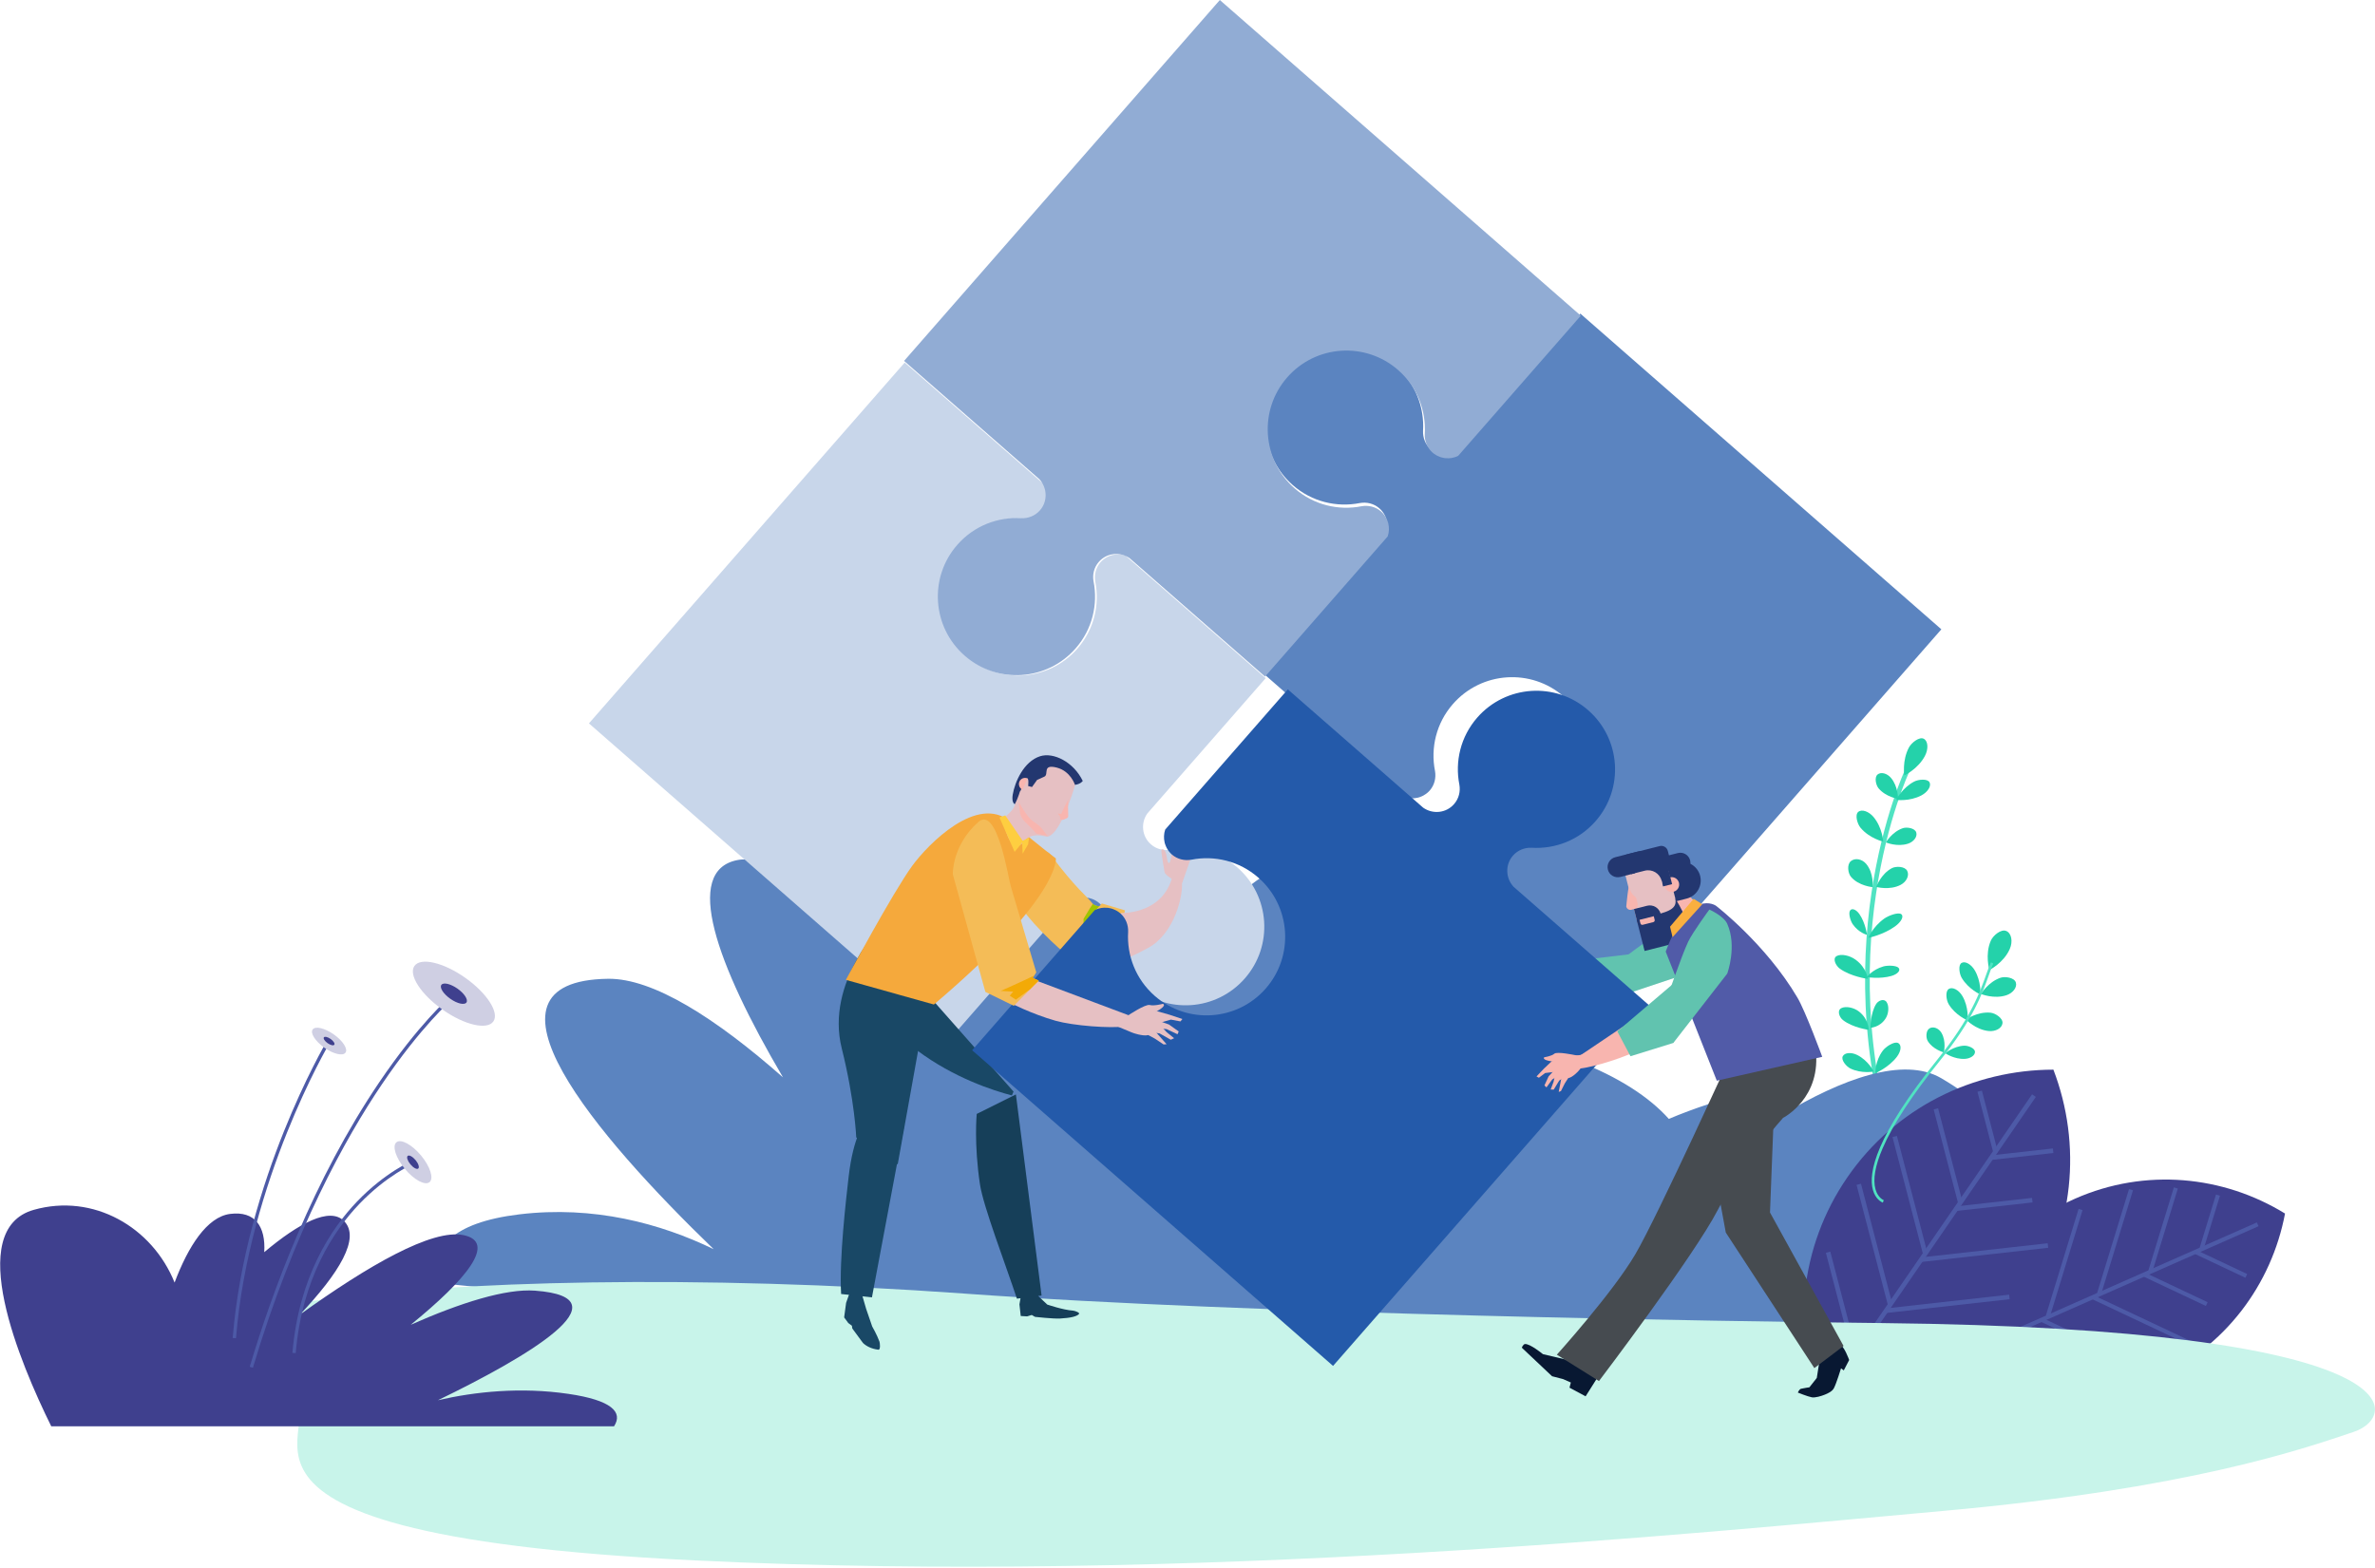 <?xml version="1.0" encoding="UTF-8"?>
<svg width="1313px" height="867px" viewBox="0 0 1313 867" version="1.1" xmlns="http://www.w3.org/2000/svg" xmlns:xlink="http://www.w3.org/1999/xlink">
    <!-- Generator: Sketch 51.3 (57544) - http://www.bohemiancoding.com/sketch -->
    <title>Background guys</title>
    <desc>Created with Sketch.</desc>
    <defs></defs>
    <g id="---▶︎--MISC" stroke="none" stroke-width="1" fill="none" fill-rule="evenodd">
        <g id="Artboard-5" transform="translate(-1341, -1786)">
            <g id="shutterstock_1349361710" transform="translate(566, 263)">
                <g id="Background-guys" transform="translate(775, 1523)">
                    <path d="M1051.98,656.44 C1004.41,529.49 1052.89,426.29 1053.38,425.25 L1055.7,426.37 C1055.21,427.39 1007.22,529.66 1054.4,655.53 L1051.98,656.44" id="Fill-1255" fill="#50E3C2"></path>
                    <path d="M1052.79,428.83 C1052.79,428.83 1051.48,420.61 1055.33,413.36 C1056.72,410.74 1061.1,407.25 1063.54,408.54 C1065.98,409.83 1066.19,414.22 1064.17,418.05 C1060.33,425.29 1052.79,428.83 1052.79,428.83" id="Fill-1256" fill="#24D2AA"></path>
                    <path d="M1048.25,442.33 C1048.25,442.33 1051.6,435.7 1058.2,432.23 C1060.59,430.97 1065.63,430.52 1066.73,432.62 C1067.84,434.73 1065.7,438.04 1062.21,439.87 C1055.61,443.34 1048.25,442.33 1048.25,442.33" id="Fill-1257" fill="#24D2AA"></path>
                    <path d="M1042.59,465.85 C1042.59,465.85 1046.03,459.96 1052.02,457.97 C1054.2,457.25 1058.58,457.92 1059.37,460.29 C1060.15,462.66 1058.02,465.5 1054.86,466.54 C1048.86,468.53 1042.59,465.85 1042.59,465.85" id="Fill-1258" fill="#24D2AA"></path>
                    <path d="M1049.3,441.77 C1049.3,441.77 1042.59,440.76 1038.56,435.95 C1037.09,434.21 1036.11,429.91 1037.99,428.31 C1039.89,426.72 1043.29,427.65 1045.42,430.18 C1049.46,434.99 1049.3,441.77 1049.3,441.77" id="Fill-1259" fill="#24D2AA"></path>
                    <path d="M1035.95,592.56 C1035.95,592.56 1029.13,593.89 1022.97,590.88 C1020.74,589.79 1017.72,586.23 1018.74,584.15 C1019.76,582.07 1023.41,581.77 1026.65,583.36 C1032.81,586.37 1035.95,592.56 1035.95,592.56" id="Fill-1260" fill="#24D2AA"></path>
                    <path d="M1041.13,465.43 C1041.13,465.43 1033.55,463.67 1028.62,457.8 C1026.82,455.66 1025.34,450.64 1027.31,448.98 C1029.29,447.33 1033.16,448.69 1035.76,451.79 C1040.69,457.67 1041.13,465.43 1041.13,465.43" id="Fill-1261" fill="#24D2AA"></path>
                    <path d="M1035.3,490.59 C1035.3,490.59 1027.57,489.98 1023.26,484.84 C1021.7,482.98 1020.89,478.18 1023.22,476.21 C1025.56,474.26 1029.44,475.03 1031.71,477.74 C1036.03,482.87 1035.3,490.59 1035.3,490.59" id="Fill-1262" fill="#24D2AA"></path>
                    <path d="M1037.27,490.46 C1037.27,490.46 1039.83,483.26 1045.94,480.08 C1048.15,478.93 1053.06,479.01 1054.38,481.57 C1055.71,484.12 1053.98,487.65 1050.75,489.33 C1044.64,492.51 1037.27,490.46 1037.27,490.46" id="Fill-1263" fill="#24D2AA"></path>
                    <path d="M1036.83,593.47 C1036.83,593.47 1036.45,587.02 1040.87,581.04 C1042.47,578.87 1047.01,575.85 1049.2,576.73 C1051.39,577.61 1051.13,581.08 1048.8,584.24 C1044.38,590.22 1036.83,593.47 1036.83,593.47" id="Fill-1264" fill="#24D2AA"></path>
                    <path d="M1032.05,540.38 C1032.05,540.38 1034.92,536.26 1041.2,534.44 C1043.48,533.78 1048.42,533.81 1049.65,535.26 C1050.89,536.71 1048.98,538.73 1045.67,539.7 C1039.39,541.52 1032.05,540.38 1032.05,540.38" id="Fill-1265" fill="#24D2AA"></path>
                    <path d="M1032.17,516.98 C1032.17,516.98 1027.59,515.87 1024.25,511.07 C1023.03,509.33 1021.76,505.07 1022.79,503.54 C1023.82,502 1026.19,502.97 1027.96,505.5 C1031.31,510.3 1032.17,516.98 1032.17,516.98" id="Fill-1266" fill="#24D2AA"></path>
                    <path d="M1034.08,568.35 C1034.08,568.35 1034.02,560.27 1037.22,555.19 C1038.37,553.35 1041.54,551.96 1043,554.16 C1044.46,556.36 1044.17,560.48 1042.49,563.15 C1039.3,568.22 1034.08,568.35 1034.08,568.35" id="Fill-1267" fill="#24D2AA"></path>
                    <path d="M1032.64,541.33 C1032.64,541.33 1023.26,540.13 1017.09,535.63 C1014.86,533.98 1012.96,530.06 1015.37,528.7 C1017.79,527.34 1022.58,528.32 1025.83,530.7 C1032.01,535.2 1032.64,541.33 1032.64,541.33" id="Fill-1268" fill="#24D2AA"></path>
                    <path d="M1033.11,569.51 C1033.11,569.51 1024.23,568.36 1018.81,564.06 C1016.85,562.51 1015.47,558.79 1017.95,557.51 C1020.42,556.23 1024.94,557.16 1027.78,559.42 C1033.2,563.7 1033.11,569.51 1033.11,569.51" id="Fill-1269" fill="#24D2AA"></path>
                    <path d="M1032.9,518.64 C1032.9,518.64 1035.18,512.68 1041.68,507.99 C1044.03,506.3 1049.43,504.32 1051.07,505.52 C1052.73,506.71 1051.07,509.84 1047.65,512.3 C1041.16,516.99 1032.9,518.64 1032.9,518.64" id="Fill-1276" fill="#24D2AA"></path>
                    <path d="M242.17,709.53 C237.43,690.58 249.43,676.08 287.1,671.54 C328.22,666.59 365.14,676.53 394.55,690.8 C329.83,628.29 256.47,542.29 336.2,541.27 C361.06,540.96 395.67,563.01 432.86,595.77 C395.67,532.49 377.77,481.75 407.42,475.67 C434.95,470 480.74,523.05 527.47,592.03 C503.56,535.77 492.21,487.63 510.26,467.29 C525,450.68 547.06,473.68 570.14,514.49 C574.18,481.07 586.46,461.88 606.47,468.01 C625.3,473.77 634.86,513.89 638.69,561.26 C668.84,491.45 725.11,452.59 771.3,479.39 C825.55,510.86 751.11,677.99 711.9,757.05 L242.17,709.53" id="Fill-1285" fill="#5B84C0"></path>
                    <path d="M680.91,708.28 C642.51,687.51 671.75,678.45 706.95,677.19 C689.32,661.76 699.32,645.89 740.74,626.91 C759.34,618.39 782.47,621.88 805.38,631.03 C821.69,598.7 844.42,576.12 871.97,586.76 C894.74,595.57 911.79,606.64 922.6,618.75 C929.46,615.85 936.85,613.08 944.79,610.47 C962.05,604.8 975.09,608.11 984.7,616.81 C1018.22,596.54 1052.43,584.06 1073.24,596.27 C1109.43,617.52 1114.8,636.58 1092.38,656.57 C1127.58,656.25 1154.41,665.9 1109.44,693.56 C1151.03,687.63 1180.99,690.5 1164.01,714.85 C1126.14,769.14 939.2,785.63 798.54,767.29 C710.14,766.47 636.16,754.22 621.04,728.07 C609.92,708.83 640.65,705.19 680.91,708.28" id="Fill-1286" fill="#5B84C0"></path>
                    <path d="M1147.14,662.89 C1108.17,680.11 1082.45,715.01 1075.02,754.26 C1109.03,775.19 1152.16,779.67 1191.13,762.45 C1230.1,745.23 1255.83,710.34 1263.26,671.09 C1229.24,650.16 1186.11,645.68 1147.14,662.89" id="Fill-1287" fill="#3F408E"></path>
                    <polyline id="Fill-1288" fill="#4D5AA7" points="1247.69 676.01 1081.44 749.46 1082.36 751.56 1248.62 678.1"></polyline>
                    <polyline id="Fill-1289" fill="#4D5AA7" points="1213.46 693.44 1241.35 706.61 1242.33 704.54 1214.44 691.37"></polyline>
                    <polyline id="Fill-1290" fill="#4D5AA7" points="1185.11 705.97 1219.5 722.19 1220.47 720.12 1186.09 703.89"></polyline>
                    <polyline id="Fill-1291" fill="#4D5AA7" points="1156.76 718.49 1214.24 745.62 1215.22 743.55 1157.74 716.42"></polyline>
                    <polyline id="Fill-1292" fill="#4D5AA7" points="1128.42 731.01 1184.33 757.42 1185.31 755.34 1129.39 728.94"></polyline>
                    <polyline id="Fill-1294" fill="#4D5AA7" points="1218.25 690.73 1227.29 661.24 1225.1 660.57 1216.06 690.06"></polyline>
                    <polyline id="Fill-1295" fill="#4D5AA7" points="1189.9 703.26 1204 657.28 1201.81 656.61 1187.71 702.59"></polyline>
                    <polyline id="Fill-1296" fill="#4D5AA7" points="1161.55 715.78 1179.2 658.23 1177.01 657.56 1159.36 715.11"></polyline>
                    <polyline id="Fill-1297" fill="#4D5AA7" points="1133.2 728.31 1151.33 669.19 1149.14 668.52 1131.01 727.64"></polyline>
                    <path d="M1021.25,651.13 C994.58,689.91 990.62,737.65 1006.38,778.86 C1050.51,778.83 1093.66,758.05 1120.34,719.26 C1147.01,680.47 1150.97,632.74 1135.21,591.52 C1091.08,591.56 1047.92,612.34 1021.25,651.13" id="Fill-1299" fill="#3F408E"></path>
                    <polyline id="Fill-1300" fill="#4D5AA7" points="1123.42 605.16 1009.64 770.63 1011.72 772.06 1125.5 606.6"></polyline>
                    <polyline id="Fill-1301" fill="#4D5AA7" points="1101.33 641.4 1135.2 637.62 1134.92 635.1 1101.05 638.89"></polyline>
                    <polyline id="Fill-1302" fill="#4D5AA7" points="1081.93 669.62 1123.68 664.95 1123.39 662.44 1081.65 667.1"></polyline>
                    <polyline id="Fill-1303" fill="#4D5AA7" points="1062.53 697.83 1132.32 690.03 1132.04 687.52 1062.25 695.32"></polyline>
                    <polyline id="Fill-1304" fill="#4D5AA7" points="1043.12 726.05 1111.02 718.46 1110.74 715.95 1042.84 723.53"></polyline>
                    <polyline id="Fill-1306" fill="#4D5AA7" points="1104.26 636.08 1095.67 603.11 1093.22 603.74 1101.81 636.72"></polyline>
                    <polyline id="Fill-1307" fill="#4D5AA7" points="1084.86 664.3 1071.47 612.88 1069.02 613.52 1082.41 664.93"></polyline>
                    <polyline id="Fill-1308" fill="#4D5AA7" points="1065.46 692.52 1048.7 628.15 1046.25 628.79 1063.01 693.15"></polyline>
                    <polyline id="Fill-1309" fill="#4D5AA7" points="1046.06 720.72 1028.84 654.61 1026.39 655.25 1043.61 721.36"></polyline>
                    <polyline id="Fill-1310" fill="#4D5AA7" points="1026.66 748.94 1011.87 692.14 1009.42 692.78 1024.21 749.58"></polyline>
                    <path d="M1040.02,731.65 C955.26,730.74 692.61,726.82 533.21,715.36 C237.65,694.1 -3.754,729.21 154.823,769.33 C199.135,780.54 71.328,847.71 384.19,862.91 C658.83,876.26 938.79,847.76 1074.29,835.54 C1209.79,823.31 1272.32,801.58 1301.35,791.79 C1326.88,783.18 1336.31,734.82 1040.02,731.65" id="Fill-1311" fill="#C8F4EA"></path>
                    <path d="M1099.81,536.42 C1099.81,536.42 1097.26,527.89 1100.61,520.18 C1101.82,517.38 1106.26,513.58 1109.16,514.84 C1112.07,516.09 1112.88,520.67 1111.11,524.73 C1107.77,532.45 1099.81,536.42 1099.81,536.42" id="Fill-1312" fill="#24D2AA"></path>
                    <path d="M1095.18,549.67 C1095.18,549.67 1099.15,542.97 1106.03,540.68 C1108.52,539.86 1113.54,540.58 1114.43,543.26 C1115.32,545.93 1112.88,549.15 1109.25,550.36 C1102.37,552.65 1095.18,549.67 1095.18,549.67" id="Fill-1313" fill="#24D2AA"></path>
                    <path d="M1086.88,563.79 C1086.88,563.79 1093.23,559.3 1100.45,560.02 C1103.06,560.28 1107.35,563 1107.07,565.8 C1106.79,568.6 1103.24,570.54 1099.44,570.16 C1092.22,569.45 1086.88,563.79 1086.88,563.79" id="Fill-1314" fill="#24D2AA"></path>
                    <path d="M1094.82,549.94 C1094.82,549.94 1088.23,547.02 1084.53,540.78 C1083.18,538.52 1082.47,533.67 1084.44,532.5 C1086.42,531.32 1089.73,533.24 1091.69,536.52 C1095.4,542.76 1094.82,549.94 1094.82,549.94" id="Fill-1315" fill="#24D2AA"></path>
                    <path d="M1087.79,564.3 C1087.79,564.3 1080.98,561.5 1077.29,555.27 C1075.94,553.01 1075.32,548.1 1077.41,546.86 C1079.51,545.61 1082.91,547.47 1084.86,550.76 C1088.57,556.99 1087.79,564.3 1087.79,564.3" id="Fill-1316" fill="#24D2AA"></path>
                    <path d="M1074.64,581.99 C1074.64,581.99 1068.55,580.39 1065.72,575.64 C1064.69,573.91 1064.62,569.92 1066.72,568.68 C1068.81,567.43 1071.81,568.62 1073.3,571.12 C1076.13,575.89 1074.64,581.99 1074.64,581.99" id="Fill-1317" fill="#24D2AA"></path>
                    <path d="M1075.4,582.44 C1075.4,582.44 1079.98,578.56 1085.86,578.26 C1088,578.15 1091.76,579.6 1091.85,581.62 C1091.95,583.63 1089.33,585.4 1086.23,585.56 C1080.35,585.85 1075.4,582.44 1075.4,582.44" id="Fill-1318" fill="#24D2AA"></path>
                    <path d="M1038.34,663.28 C1039.65,664.6 1040.83,665.03 1040.92,665.06 L1041.42,663.67 L1041.17,664.37 L1041.42,663.68 C1041.28,663.63 1038.17,662.43 1036.84,657.61 C1035.35,652.2 1036.67,644.63 1040.76,635.08 C1046.37,621.99 1057.11,605.57 1072.7,586.26 C1090.8,563.84 1096.04,549.04 1099.52,539.24 C1100.41,536.73 1101.18,534.56 1101.99,532.8 L1100.65,532.18 C1099.81,534.01 1099.03,536.21 1098.12,538.75 C1094.69,548.45 1089.49,563.1 1071.55,585.33 C1036.86,628.31 1032.77,648.62 1035.44,658.09 C1036.14,660.57 1037.28,662.21 1038.34,663.28" id="Fill-1319" fill="#50E3C2"></path>
                    <g id="Group-4" transform="translate(0, 531)">
                        <path d="M339.47,257.74 C344.54,249.95 338.24,243.32 314.16,239.8 C287.88,235.95 262.77,238.56 242.11,243.33 C290.83,219.72 347.64,186.57 295.77,182.73 C279.6,181.54 254.73,189.37 227.07,201.6 C257.93,176.49 274.9,155.85 256.21,152.02 C238.85,148.46 203.465,168.88 165.8,195.99 C187.261,173.27 199.69,153.44 190.049,144.09 C182.182,136.46 165.394,145.22 146.087,161.45 C146.947,147.18 140.953,138.56 127.265,140.29 C114.391,141.92 103.963,158.44 96.517,178.26 C84.165,147.52 51.548,128.72 18.642,138.05 C-20.014,149.01 11.04,222.71 28.333,257.74 L339.47,257.74" id="Fill-1320" fill="#3F408E"></path>
                        <g id="Group-2" transform="translate(138, 0)">
                            <path d="M1.821,225.35 L0.057,224.82 C12.608,182.8 35.217,121.39 71.667,67.5 C93.49,35.23 110.19,20.77 110.36,20.63 L111.56,22.03 C111.39,22.17 94.84,36.51 73.136,68.61 C53.105,98.24 24.475,149.49 1.821,225.35" id="Fill-1321" fill="#4D5AA7"></path>
                            <path d="M119.15,9.68 C131.2,18.16 138.18,28.99 134.74,33.87 C131.31,38.75 118.76,35.84 106.71,27.35 C94.67,18.88 87.69,8.05 91.12,3.17 C94.56,-1.71 107.11,1.2 119.15,9.68" id="Fill-1324" fill="#CFCFE3"></path>
                            <path d="M114.91,15.71 C118.73,18.41 120.95,21.84 119.86,23.39 C118.77,24.94 114.78,24.02 110.96,21.33 C107.13,18.63 104.91,15.19 106,13.65 C107.1,12.1 111.08,13.02 114.91,15.71" id="Fill-1325" fill="#3F408E"></path>
                        </g>
                        <g id="Group-3" transform="translate(128, 37)">
                            <path d="M2.467,172.04 L0.635,171.9 C7.739,84.38 51.876,9.15 52.321,8.4 L53.904,9.34 C53.46,10.09 9.537,84.97 2.467,172.04" id="Fill-1322" fill="#4D5AA7"></path>
                            <path d="M56.522,4.02 C61.54,7.55 64.444,12.06 63.016,14.1 C61.586,16.13 56.359,14.91 51.345,11.39 C46.328,7.85 43.425,3.34 44.853,1.31 C46.286,-0.72 51.508,0.49 56.522,4.02" id="Fill-1326" fill="#CFCFE3"></path>
                            <path d="M54.757,6.53 C56.351,7.65 57.273,9.09 56.819,9.73 C56.365,10.38 54.708,9.99 53.113,8.87 C51.521,7.75 50.598,6.32 51.053,5.67 C51.506,5.03 53.165,5.41 54.757,6.53" id="Fill-1327" fill="#3F408E"></path>
                        </g>
                        <g id="Group" transform="translate(161, 100)">
                            <path d="M2.485,117.28 L0.652,117.13 C4.23,75.07 22.045,48.43 36.36,33.48 C51.889,17.27 66.81,10.92 66.96,10.86 L67.67,12.55 C67.52,12.61 52.894,18.85 37.624,34.82 C23.541,49.54 6.015,75.8 2.485,117.28" id="Fill-1323" fill="#4D5AA7"></path>
                            <path d="M71.78,8 C76.83,14.08 78.93,20.67 76.47,22.72 C74,24.76 67.91,21.49 62.854,15.41 C57.803,9.33 55.702,2.74 58.163,0.69 C60.63,-1.35 66.72,1.92 71.78,8" id="Fill-1328" fill="#CFCFE3"></path>
                            <path d="M68.73,10.53 C70.33,12.46 71,14.55 70.22,15.2 C69.44,15.85 67.5,14.81 65.9,12.88 C64.29,10.95 63.626,8.86 64.41,8.21 C65.2,7.56 67.13,8.6 68.73,10.53" id="Fill-1329" fill="#3F408E"></path>
                        </g>
                    </g>
                    <path d="M808.27,248.24 L873.69,173.44 L1073.26,348.01 L898.7,547.55 L821.21,479.78 C820.93,479.24 820.72,478.7 820.51,478.13 L820.45,477.9 C820.28,477.37 820.13,476.79 820.04,476.25 L820.01,476.13 C819.84,475.08 819.81,474.02 819.9,472.99 C819.93,472.8 819.91,472.64 819.93,472.47 C819.97,472.12 820.06,471.76 820.13,471.43 C820.21,471.05 820.29,470.67 820.4,470.3 C820.49,470 820.59,469.71 820.72,469.43 C820.88,468.99 821.07,468.55 821.29,468.14 C821.42,467.9 821.52,467.68 821.66,467.46 C822.05,466.84 822.46,466.2 822.98,465.62 C825.67,462.56 829.49,461.13 833.28,461.3 C846.26,462.1 859.43,457.1 868.66,446.56 C884.46,428.51 882.64,401.04 864.56,385.22 C846.5,369.43 819.02,371.26 803.22,389.34 C794.01,399.87 790.8,413.61 793.33,426.35 C793.98,430.09 793.11,434.07 790.42,437.15 C789.92,437.73 789.35,438.23 788.78,438.69 C788.57,438.85 788.38,439 788.16,439.14 C787.76,439.42 787.35,439.67 786.95,439.9 C786.67,440.05 786.41,440.18 786.13,440.31 C785.77,440.47 785.41,440.61 785.05,440.75 C784.72,440.83 784.37,440.99 784.04,441.07 C783.88,441.13 783.69,441.13 783.51,441.17 C782.5,441.4 781.46,441.52 780.41,441.47 L780.27,441.47 C779.71,441.44 779.15,441.38 778.56,441.29 L778.34,441.25 C777.77,441.13 777.19,440.99 776.64,440.8 L699.13,373.01 L764.57,298.18 C768.31,292.87 767.58,285.47 762.58,281.12 C759.49,278.41 755.53,277.52 751.8,278.18 C739.05,280.7 725.3,277.53 714.75,268.31 C696.68,252.51 694.84,225.02 710.66,206.97 C726.47,188.89 753.93,187.04 771.99,202.86 C782.55,212.09 787.51,225.27 786.72,238.25 C786.56,242.01 787.98,245.86 791.06,248.55 C796.07,252.94 803.47,252.65 808.27,248.24" id="Fill-1331" fill="#5B84C0"></path>
                    <path d="M590.59,499.8 L525.16,574.6 L325.59,400.03 L500.16,200.49 L577.65,268.26 C577.93,268.8 578.14,269.35 578.34,269.91 L578.41,270.14 C578.58,270.68 578.73,271.26 578.82,271.79 L578.85,271.92 C579.02,272.97 579.05,274.02 578.95,275.05 C578.93,275.24 578.95,275.41 578.93,275.58 C578.88,275.92 578.79,276.28 578.72,276.61 C578.65,276.99 578.56,277.38 578.46,277.75 C578.37,278.04 578.27,278.34 578.14,278.62 C577.98,279.05 577.78,279.49 577.57,279.91 C577.44,280.15 577.34,280.36 577.2,280.58 C576.81,281.21 576.4,281.84 575.87,282.42 C573.18,285.49 569.36,286.92 565.57,286.74 C552.59,285.95 539.42,290.94 530.2,301.48 C514.4,319.53 516.22,347.01 534.29,362.82 C552.36,378.61 579.84,376.78 595.63,358.71 C604.85,348.18 608.05,334.44 605.52,321.69 C604.87,317.95 605.75,313.97 608.43,310.9 C608.94,310.31 609.5,309.81 610.08,309.35 C610.28,309.19 610.48,309.05 610.7,308.9 C611.1,308.62 611.51,308.38 611.91,308.14 C612.19,307.99 612.45,307.86 612.73,307.74 C613.09,307.57 613.44,307.43 613.8,307.3 C614.14,307.21 614.48,307.05 614.81,306.97 C614.98,306.91 615.17,306.91 615.34,306.87 C616.35,306.64 617.39,306.53 618.44,306.58 L618.58,306.58 C619.15,306.6 619.71,306.66 620.29,306.75 L620.52,306.79 C621.09,306.91 621.67,307.06 622.21,307.24 L699.72,375.03 L634.28,449.87 C630.54,455.18 631.28,462.57 636.28,466.92 C639.37,469.63 643.32,470.53 647.05,469.86 C659.81,467.34 673.56,470.51 684.1,479.74 C702.18,495.53 704.02,523.02 688.19,541.07 C672.38,559.15 644.93,561 626.86,545.18 C616.31,535.95 611.35,522.77 612.14,509.79 C612.3,506.04 610.87,502.19 607.79,499.49 C602.78,495.1 595.39,495.39 590.59,499.8" id="Fill-1332" fill="#C8D6EA"></path>
                    <path d="M493.15,563.68 C496.56,570.39 501.09,576.42 507.1,580.92 C527.38,596.08 549.07,603.08 559.43,605.78 L560.33,603.65 L494.73,529.37 C494.73,529.37 491.03,545.93 493.15,563.68" id="Fill-1334" fill="#194866"></path>
                    <path d="M562.19,718.16 C556.04,699.52 543.61,667.23 541.77,654.98 C538.37,632.29 539.98,616 539.98,616 L561.63,605.22 L575.83,716.44 L562.19,718.16" id="Fill-1335" fill="#163F59"></path>
                    <path d="M487.89,511 L512.34,554.48 L496.29,643.89 L473.36,628.99 C473.36,628.99 472.6,608.76 465.34,579.69 C456.17,543.01 487.89,511 487.89,511" id="Fill-1336" fill="#194866"></path>
                    <path d="M465,715.58 C463.9,695.98 467.75,663.08 469.16,650.77 C471.77,627.98 477.95,620.96 477.95,620.96 L499.73,623.25 L482.05,717.45 L465,715.58" id="Fill-1337" fill="#194866"></path>
                    <path d="M470.92,711.51 L467.76,720.49 L466.68,728.52 L468.96,731.63 L470.97,733.13 L471.17,734.62 L477.09,742.67 C478.86,744.36 481.67,745.92 485.59,746.38 C486.93,746.53 486.44,742.55 486.2,741.89 C484.8,738.08 482.19,733.53 482.19,733.53 L478.84,723.8 L475.38,711.87 L470.92,711.51" id="Fill-1338" fill="#194866"></path>
                    <path d="M565.94,713.42 L564.3,717.18 L563.59,721.32 L564.3,727.75 L567.82,727.96 L570.4,727.18 L572.22,728.23 C572.22,728.23 582.25,729.34 585.96,729.15 C592.12,728.83 595.43,727.91 596.53,726.62 C597.15,725.9 594.18,724.85 593.22,724.78 C587.7,724.42 578.94,721.41 578.94,721.41 L574.01,716.72 L572.84,713.19 L565.94,713.42" id="Fill-1339" fill="#163F59"></path>
                    <path d="M558.97,480.27 C558.97,480.27 550.17,489.05 576.3,515.61 C602.42,542.19 607.39,535.28 607.39,535.28 L615.5,530.55 L621.94,503.42 L609.17,499.61 L607.75,501.14 C607.75,501.14 604.99,501.22 603.63,499.19 C602.29,497.15 593.61,490.04 581.21,473.09 C575.49,465.27 560.66,478.56 558.97,480.27" id="Fill-1340" fill="#F4BC57"></path>
                    <path d="M619.79,504.85 C619.79,504.85 646.58,506.2 649.2,478.84 C649.98,470.7 651.96,478.76 653.29,486.67 C654.61,494.58 649.33,516.26 634.86,524.12 C620.4,531.99 614.25,533.73 608.78,529.75 C603.32,525.77 619.79,504.85 619.79,504.85" id="Fill-1341" fill="#E6C0C3"></path>
                    <path d="M599.03,508.14 L602.62,502.16 L604.2,499.85 C605.64,501.2 607.75,501.14 607.75,501.14 L604.2,505.05 L600.92,510.47 L598.97,518.93 L599.03,508.14" id="Fill-1342" fill="#9FC400"></path>
                    <path d="M651.31,487.97 C651.31,487.97 644.3,484.49 643.82,482.3 C643.35,480.11 642.17,471.99 642.17,471.99 L642.06,469.88 C642.06,469.88 644.32,468.45 645.05,473.92 C645.79,479.4 646.89,476.51 646.89,476.51 L648.11,471.28 L650.1,464.98 L650.64,462.08 C650.64,462.08 650.81,460.41 651.19,460.04 C652.29,458.99 652.68,460.21 652.68,460.21 L651.57,471.67 L655.46,461.35 C655.46,461.35 656.18,460.1 656.92,460.22 C657.61,460.32 657.48,460.76 657.48,460.76 L655.81,473.44 L658.41,468.34 C658.41,468.34 659.14,467.14 659.87,467.21 C660.67,467.29 660.89,467.28 660.89,467.28 L653.56,488.31 L651.31,487.97" id="Fill-1343" fill="#E6C0C3"></path>
                    <polyline id="Fill-1352" fill="#61C3AF" points="900.73 527.73 861.25 532.42 859.67 547.9 883.46 554.91 900.73 527.73"></polyline>
                    <path d="M892.67,533.58 C892.67,533.58 914.05,517.2 921.32,512.86 C926.42,509.82 940.91,504.54 940.91,504.54 C940.91,504.54 945.55,511.83 944.79,516.5 C942.57,529.98 929.52,539.51 929.52,539.51 L883.46,554.91 L880.58,545.15 L892.67,533.58" id="Fill-1353" fill="#61C3AF"></path>
                    <path d="M836.74,490.36 L911.54,555.79 L736.97,755.35 L537.43,580.79 L605.2,503.3 C605.74,503.02 606.28,502.81 606.85,502.6 L607.08,502.54 C607.61,502.37 608.19,502.22 608.73,502.13 L608.85,502.1 C609.9,501.93 610.96,501.9 611.99,502 C612.18,502.02 612.34,502 612.52,502.02 C612.86,502.06 613.22,502.15 613.55,502.22 C613.93,502.3 614.32,502.38 614.68,502.49 C614.98,502.58 615.27,502.68 615.56,502.81 C615.99,502.97 616.43,503.16 616.85,503.38 C617.08,503.51 617.3,503.61 617.52,503.75 C618.15,504.14 618.78,504.55 619.36,505.07 C622.43,507.76 623.85,511.59 623.68,515.37 C622.89,528.35 627.88,541.52 638.42,550.75 C656.47,566.55 683.94,564.73 699.76,546.65 C715.55,528.59 713.72,501.11 695.65,485.31 C685.11,476.1 671.37,472.89 658.63,475.42 C654.89,476.07 650.91,475.2 647.83,472.51 C647.25,472.01 646.75,471.44 646.29,470.87 C646.13,470.66 645.99,470.47 645.84,470.25 C645.56,469.85 645.32,469.44 645.08,469.04 C644.93,468.76 644.8,468.5 644.68,468.22 C644.51,467.86 644.37,467.5 644.24,467.14 C644.15,466.81 643.99,466.47 643.91,466.13 C643.85,465.97 643.85,465.78 643.81,465.6 C643.58,464.59 643.47,463.55 643.52,462.5 L643.52,462.37 C643.54,461.8 643.6,461.24 643.69,460.66 L643.73,460.42 C643.85,459.86 643.99,459.28 644.18,458.74 L711.97,381.22 L786.81,446.66 C792.11,450.4 799.51,449.67 803.86,444.67 C806.57,441.58 807.46,437.62 806.8,433.89 C804.28,421.14 807.45,407.39 816.67,396.84 C832.47,378.77 859.96,376.93 878.01,392.75 C896.09,408.56 897.94,436.02 882.12,454.08 C872.89,464.64 859.71,469.6 846.73,468.81 C842.98,468.65 839.13,470.08 836.43,473.15 C832.04,478.16 832.33,485.56 836.74,490.36" id="Fill-1354" fill="#245AAA"></path>
                    <polyline id="Fill-1355" fill="#F8B5AF" points="943.26 505.06 932.4 493.86 917.91 496.92 924.12 509 931.53 517.84 943.26 505.06"></polyline>
                    <path d="M903.08,483.73 C903.84,486.71 906.88,488.53 909.87,487.76 L930.35,482.58 C933.33,481.82 935.14,478.79 934.38,475.79 C933.63,472.8 930.59,470.98 927.59,471.74 L907.13,476.93 C904.13,477.69 902.32,480.73 903.08,483.73" id="Fill-1356" fill="#233770"></path>
                    <path d="M909.22,492.16 C910.62,497.69 916.24,501.04 921.76,499.64 L932.44,496.93 C937.97,495.53 941.32,489.91 939.92,484.38 C938.52,478.85 932.9,475.51 927.37,476.91 L916.69,479.62 C911.17,481.02 907.81,486.64 909.22,492.16" id="Fill-1357" fill="#233770"></path>
                    <path d="M905.24,510.24 L897.3,478.94 C896.04,473.94 901.35,477.9 906.34,476.64 L911.15,475.43 C916.14,474.15 921.21,477.18 922.47,482.16 L928.11,504.44 L905.24,510.24" id="Fill-1358" fill="#E6C0C3"></path>
                    <path d="M920.25,490.16 C920.81,492.36 923.02,493.68 925.22,493.13 C927.41,492.57 928.74,490.35 928.19,488.14 C927.62,485.96 925.41,484.64 923.21,485.18 C921.02,485.75 919.7,487.97 920.25,490.16" id="Fill-1359" fill="#F8B5AF"></path>
                    <path d="M905.37,499.76 C905.69,501.03 904.95,502.31 903.72,502.62 L901.87,503.1 C900.64,503.41 899.39,502.63 899.07,501.36 C899.07,501.36 900.12,488.45 901.34,488.13 C901.34,488.13 902.62,488.9 902.94,490.18 L905.37,499.76" id="Fill-1360" fill="#F8B5AF"></path>
                    <path d="M917.44,505.32 C926.48,503.03 926.72,500.03 926.17,496.8 C926.17,496.8 930.59,504.11 931.24,506.67 L931.96,509.51 C933.36,515.02 928.82,520.91 921.84,522.68 L909.2,525.89 L905.65,511.85 L904.81,508.52 L917.44,505.32" id="Fill-1361" fill="#233770"></path>
                    <path d="M903.33,502.7 L910.55,500.88 C913.88,500.04 917.26,502.04 918.1,505.38 C918.24,505.9 918.27,506.42 918.27,506.93 L905.24,510.24 L903.33,502.7" id="Fill-1362" fill="#233770"></path>
                    <path d="M914.27,506.67 L914.77,508.67 C914.91,509.23 914.58,509.79 914.02,509.93 L908.17,511.41 C907.62,511.56 907.04,511.22 906.91,510.67 L906.41,508.66 L914.27,506.67" id="Fill-1363" fill="#F8B5AF"></path>
                    <path d="M899.02,472.57 L917.53,467.89 C919.53,467.38 921.55,468.59 922.05,470.59 L923.9,477.81 L901.76,483.42 L899.02,472.57" id="Fill-1364" fill="#233770"></path>
                    <path d="M888.9,480.88 C889.66,483.89 892.73,485.72 895.74,484.96 L908.27,481.77 C911.29,481.01 913.11,477.96 912.35,474.95 C911.59,471.93 908.53,470.1 905.51,470.86 L892.98,474.04 C889.97,474.81 888.14,477.87 888.9,480.88" id="Fill-1365" fill="#233770"></path>
                    <polyline id="Fill-1366" fill="#233770" points="916.07 477.01 921.08 475.75 924.41 488.93 919.41 490.19 916.07 477.01"></polyline>
                    <polyline id="Fill-1367" fill="#233770" points="903.35 474.2 918.08 470.47 922.01 485.99 907.28 489.71 903.35 474.2"></polyline>
                    <path d="M918.61,487.06 C917.57,482.95 913.4,480.46 909.27,481.5 L905.43,482.47 C901.31,483.52 899.95,487.41 900.99,491.53 C902.04,495.64 906.22,498.14 910.34,497.09 L913.06,496.41 C917.18,495.37 919.66,491.18 918.61,487.06" id="Fill-1368" fill="#E6C0C3"></path>
                    <path d="M993.92,770.09 C993.92,770.09 999.33,772.28 1001.63,772.71 C1003.54,773.07 1007.03,771.97 1008.76,771.27 C1010.34,770.63 1012.85,769.54 1013.83,767.72 C1015.22,765.13 1017.8,756.68 1017.8,756.68 L1019.32,757.82 L1022.3,752.08 C1022.3,752.08 1019.45,743.98 1016.97,743.5 C1013.65,742.86 1006.05,751.52 1006.05,751.52 L1004.4,762 L1000.32,767.18 C1000.32,767.18 996.63,767.72 995.64,768 C994.69,768.26 993.92,770.09 993.92,770.09" id="Fill-1369" fill="#081832"></path>
                    <path d="M882.96,762.09 L876.59,772.17 L867.69,767.38 L868.42,764.53 L864.14,762.64 L858.04,761.06 L841.3,745.26 C841.3,745.26 842.08,743.35 843.05,743.26 C845.82,742.96 853.01,748.86 853.01,748.86 L867.42,752.25 L882.96,762.09" id="Fill-1370" fill="#081832"></path>
                    <polyline id="Fill-1371" fill="#464B50" points="948.53 651.41 954.09 681.6 1003.05 756.55 1019.2 744.33 978.53 670.52 980.83 611.12 948.53 651.41"></polyline>
                    <path d="M958.64,579.82 C958.64,579.82 916.57,672.23 904.13,693.51 C891.68,714.78 860.68,749.15 860.68,749.15 L883.98,763.72 C883.98,763.72 936.91,693.97 949.73,668.98 C962.54,644 985.75,618.18 985.75,618.18 C985.75,618.18 1007.49,607.22 1003.68,579.63 C999.87,552.05 958.64,579.82 958.64,579.82" id="Fill-1372" fill="#464B50"></path>
                    <path d="M920.87,526.23 L949.12,597.62 L1007.41,584.42 C1007.41,584.42 998.2,559.33 993.69,551.68 C976.19,522 948.67,500.89 948.67,500.89 C948.67,500.89 934.17,490.52 920.87,526.23" id="Fill-1373" fill="#515BA8"></path>
                    <polyline id="Fill-1374" fill="#FAAF3F" points="936.31 497.04 941.1 500.04 924.67 518.25 923.27 512.47 936.31 497.04"></polyline>
                    <path d="M913.22,556.98 L867.49,587.81 C867.49,587.81 870.03,591.22 873.18,590.92 C881.71,590.11 899.85,584.2 908.01,579.65 C919.15,573.41 928.91,565.02 928.91,565.02 L913.22,556.98" id="Fill-1375" fill="#F8B5AF"></path>
                    <path d="M877.04,586.84 L873.35,591.41 C873.35,591.41 871.7,593.69 868.86,595.46 C866.02,597.23 863.09,595.84 860.59,593 C858.09,590.17 857.72,588.18 857.72,588.18 C857.72,588.18 859.27,584.1 862.87,584.93 C866.47,585.79 874.17,582.65 874.81,584.14 C875.45,585.65 877.04,586.84 877.04,586.84" id="Fill-1376" fill="#F8B5AF"></path>
                    <polyline id="Fill-1377" fill="#F8B5AF" points="858.34 586.41 853.62 590.89 849.44 595.28 850.77 595.99 854.2 593.39 861.63 592.47 860.53 590.45 858.34 586.41"></polyline>
                    <polyline id="Fill-1378" fill="#F8B5AF" points="856.14 595.23 853.82 600.26 854.96 601.31 858.16 596.91 863.04 593.94 860.53 590.45 856.14 595.23"></polyline>
                    <polyline id="Fill-1379" fill="#F8B5AF" points="857.27 602.51 858.85 598.32 859.52 595.35 862.06 593.47 864.79 595.65 861.99 597.57 858.97 602.56 857.27 602.51"></polyline>
                    <polyline id="Fill-1380" fill="#F8B5AF" points="861.72 603.84 863.27 595.73 865.17 594.55 867.12 595.94 865.09 599.11 862.96 603.35 861.72 603.84"></polyline>
                    <path d="M876.67,581.86 C874.25,584.32 870.4,583.41 870.4,583.41 C870.4,583.41 860.78,581.37 859.29,582.71 C857.79,584.07 853.76,584.65 853.76,584.65 C853.76,584.65 852.32,585.78 856.2,586.65 C858.74,587.22 860.98,586.91 860.98,586.91 C860.98,586.91 866.33,590.09 868.01,590.03 C871.47,589.91 877.23,583.79 877.23,583.79 C877.23,583.79 876.98,581.55 876.67,581.86" id="Fill-1381" fill="#F8B5AF"></path>
                    <polyline id="Fill-1382" fill="#61C3AF" points="924.4 544.54 894.12 570.34 901.4 584.1 925.07 576.76 924.4 544.54"></polyline>
                    <path d="M920.93,553.9 C920.93,553.9 929.64,528.41 933.3,520.77 C935.85,515.42 945,502.99 945,502.99 C945,502.99 952.91,506.49 954.85,510.79 C960.48,523.25 954.89,538.41 954.89,538.41 L925.07,576.76 L917.27,570.23 L920.93,553.9" id="Fill-1383" fill="#61C3AF"></path>
                    <path d="M516.3,555.5 L467.63,541.86 C467.63,541.86 493.56,493.54 504.31,478.81 C513.09,466.8 540.28,438.99 558.57,454.36 C576.85,469.73 583.72,474.69 583.72,474.69 C583.72,474.69 586.61,495.8 516.3,555.5" id="Fill-1384" fill="#F5A93C"></path>
                    <path d="M595.69,429.6 C595.69,429.6 587.22,461.67 578.9,462.71 C578.53,462.75 573.48,461.12 570.02,462.48 C566.74,463.78 565.71,466.22 564.48,466.88 C564.08,467.09 563.43,467.67 562.55,467.87 C558.3,468.84 555.31,457.63 555.33,455.89 C555.34,454.68 553.41,453.47 554.75,452.45 C557.63,450.27 560.38,447.55 561.05,445.17 C563.02,438.18 560.37,422.92 575.03,419.72 C579.32,418.78 595.6,427.3 595.69,429.6 L631,750" id="Fill-1385" fill="#E6C0C3"></path>
                    <polyline id="Fill-1386" fill="#FECE40" points="565.64 465.35 560.92 471.08 552.52 452.04 555.76 450.92 565.64 465.35"></polyline>
                    <path d="M579.13,462.27 C579.13,462.27 578.37,461.38 577.07,459.58 C576.63,458.98 575.34,457.25 574.5,456.6 C570.79,453.75 570.75,454.2 568.84,452.02 C566.66,449.55 563.12,443.41 563.12,443.41 C563.12,443.41 563.6,447.19 563.78,448.71 C564.09,451.54 565.5,453.38 566.89,454.68 C572.91,460.35 572.24,460.7 573.21,461.1 C573.27,461.12 573.9,461.05 579.13,462.27" id="Fill-1387" fill="#F8B5AF"></path>
                    <path d="M590.58,442.12 C590.35,442.68 590.5,448.38 590.53,449.43 C590.56,450.49 590.64,451.84 590.35,452.1 C590.06,452.36 588.77,452.95 588.22,453.13 C587.68,453.31 585.55,454.13 586.16,451.66 C586.76,449.19 590.58,442.12 590.58,442.12" id="Fill-1388" fill="#F8B5AF"></path>
                    <path d="M575.02,418.2 C582.44,415.85 593.53,421.38 598.59,431.85 C598.59,431.85 597.58,433.56 594.29,434.03 C594.29,434.03 591.92,426.41 584.15,424.46 C576,422.42 579.96,428.23 577.42,429.45 C575.29,430.48 573.35,431.3 573.35,431.3 L570.54,435.22 L568.4,434.67 C568.4,434.67 569.06,429.59 567.5,430.58 C565.61,431.78 564.85,435.5 564.7,436.01 C564.54,436.52 564.3,437.37 564.01,437.42 C563.78,437.46 563.33,440.36 561.04,444.69 C560.08,444.34 559.38,442.57 559.88,439.46 C561.01,432.49 565.97,421.08 575.02,418.2" id="Fill-1389" fill="#233770"></path>
                    <path d="M568.03,430.45 C566.29,429.71 564.3,430.51 563.57,432.25 C562.84,433.98 563.64,435.97 565.36,436.71" id="Fill-1390" fill="#F8B5AF"></path>
                    <path d="M584.73,449.88 C584.73,449.88 588.78,450.37 589.12,450.61 C589.47,450.86 590.37,451.34 590.25,451.72 C590.14,452.11 589.2,452.85 586.97,453.19 C586.42,453.27 587.04,452.42 584.73,449.88" id="Fill-1391" fill="#F8B5AF"></path>
                    <path d="M572.45,542.1 L627.87,562.91 C627.87,562.91 626.06,567.1 622.71,567.57 C613.6,568.84 593.19,567.19 583.54,564.47 C570.35,560.74 558.07,554.4 558.07,554.4 L572.45,542.1" id="Fill-1392" fill="#E6C0C3"></path>
                    <path d="M558.87,490.34 L572.91,537.71 L570.94,540.81 L574.27,542.28 L560.46,556.21 L544.75,548.52 L526.75,483.47 C526.75,483.47 526.23,467.53 540.85,454.58 C551.45,445.19 557.56,486.5 558.87,490.34" id="Fill-1393" fill="#F4BC57"></path>
                    <path d="M553.27,547.97 C553.27,547.97 565.52,542.53 571.8,539.46 L570.94,540.81 L574.27,542.28 L569.45,547.06 L561.61,552.82 L558.23,550.62 L560.13,548.38 L553.27,547.97" id="Fill-1394" fill="#F3AA06"></path>
                    <path d="M618.3,567.85 L624.98,570.64 C624.98,570.64 628.1,572.12 632.26,572.55 C636.41,572.98 638.86,570.28 640.02,566.39 C641.18,562.49 640.46,560.38 640.46,560.38 C640.46,560.38 636.43,557.09 632.91,559.56 C629.41,562.03 619.1,562.46 619.24,564.22 C619.38,565.98 618.3,567.85 618.3,567.85" id="Fill-1395" fill="#E6C0C3"></path>
                    <polyline id="Fill-1396" fill="#E6C0C3" points="638.78 558.94 646.55 561.15 653.68 563.53 652.61 564.84 647.32 563.85 638.57 566.35 638.78 558.94"></polyline>
                    <polyline id="Fill-1397" fill="#E6C0C3" points="646.22 566.53 651.65 570.39 650.98 571.94 644.93 569.1 637.85 568.42 638.64 563.88 646.22 566.53"></polyline>
                    <polyline id="Fill-1398" fill="#E6C0C3" points="649.1 574.14 644.97 570.79 642.53 568.19 638.66 567.52 636.88 570.9 641.07 571.49 647.26 574.97 649.1 574.14"></polyline>
                    <polyline id="Fill-1399" fill="#E6C0C3" points="644.94 577.47 638.6 570.27 635.83 569.98 634.47 572.22 638.5 574.39 643.27 577.57 644.94 577.47"></polyline>
                    <path d="M615.88,562.85 C619.97,564.14 623.71,561.5 623.71,561.5 C623.71,561.5 633.2,555.13 635.62,555.77 C638.05,556.41 642.84,555.13 642.84,555.13 C642.84,555.13 645.09,555.58 641.28,558.2 C638.79,559.91 636.13,560.62 636.13,560.62 C636.13,560.62 632.01,566.16 630.12,566.87 C626.21,568.32 616.36,564.98 616.36,564.98 C616.36,564.98 615.36,562.68 615.88,562.85" id="Fill-1400" fill="#E6C0C3"></path>
                    <polyline id="Fill-1401" fill="#FECE40" points="568.08 463.63 568.97 462.99 568.37 466.92 565.36 472.08 565.07 465.06 568.08 463.63"></polyline>
                    <path d="M574.62,265.01 L499.82,199.58 L674.38,0.01 L873.93,174.58 L806.15,252.07 C805.62,252.35 805.07,252.56 804.51,252.76 L804.27,252.83 C803.74,253 803.16,253.15 802.62,253.24 L802.5,253.27 C801.45,253.44 800.4,253.47 799.37,253.37 C799.17,253.35 799.01,253.37 798.84,253.35 C798.5,253.3 798.13,253.22 797.8,253.15 C797.42,253.07 797.04,252.99 796.67,252.88 C796.38,252.79 796.08,252.69 795.8,252.56 C795.36,252.4 794.93,252.21 794.51,251.99 C794.27,251.86 794.05,251.76 793.84,251.62 C793.21,251.23 792.58,250.82 791.99,250.3 C788.93,247.61 787.5,243.78 787.67,240 C788.47,227.02 783.47,213.85 772.94,204.62 C754.88,188.82 727.41,190.64 711.6,208.72 C695.8,226.78 697.63,254.26 715.71,270.06 C726.24,279.27 739.98,282.48 752.73,279.95 C756.47,279.3 760.44,280.17 763.52,282.85 C764.1,283.36 764.61,283.92 765.06,284.5 C765.23,284.71 765.37,284.9 765.52,285.12 C765.79,285.52 766.04,285.93 766.28,286.33 C766.42,286.61 766.56,286.87 766.68,287.15 C766.85,287.51 766.99,287.86 767.12,288.23 C767.21,288.56 767.36,288.9 767.45,289.23 C767.51,289.4 767.5,289.59 767.55,289.76 C767.78,290.78 767.89,291.81 767.84,292.87 L767.84,293 C767.82,293.57 767.75,294.13 767.67,294.71 L767.62,294.94 C767.51,295.51 767.36,296.09 767.18,296.63 L699.38,374.15 L624.55,308.71 C619.24,304.97 611.85,305.7 607.49,310.7 C604.78,313.79 603.89,317.75 604.56,321.48 C607.08,334.23 603.9,347.98 594.68,358.52 C578.88,376.6 551.4,378.44 533.34,362.61 C515.27,346.81 513.41,319.35 529.23,301.29 C538.47,290.73 551.65,285.77 564.63,286.56 C568.38,286.72 572.23,285.3 574.93,282.22 C579.31,277.21 579.02,269.81 574.62,265.01" id="Fill-1402" fill="#91ACD4"></path>
                </g>
            </g>
        </g>
    </g>
</svg>